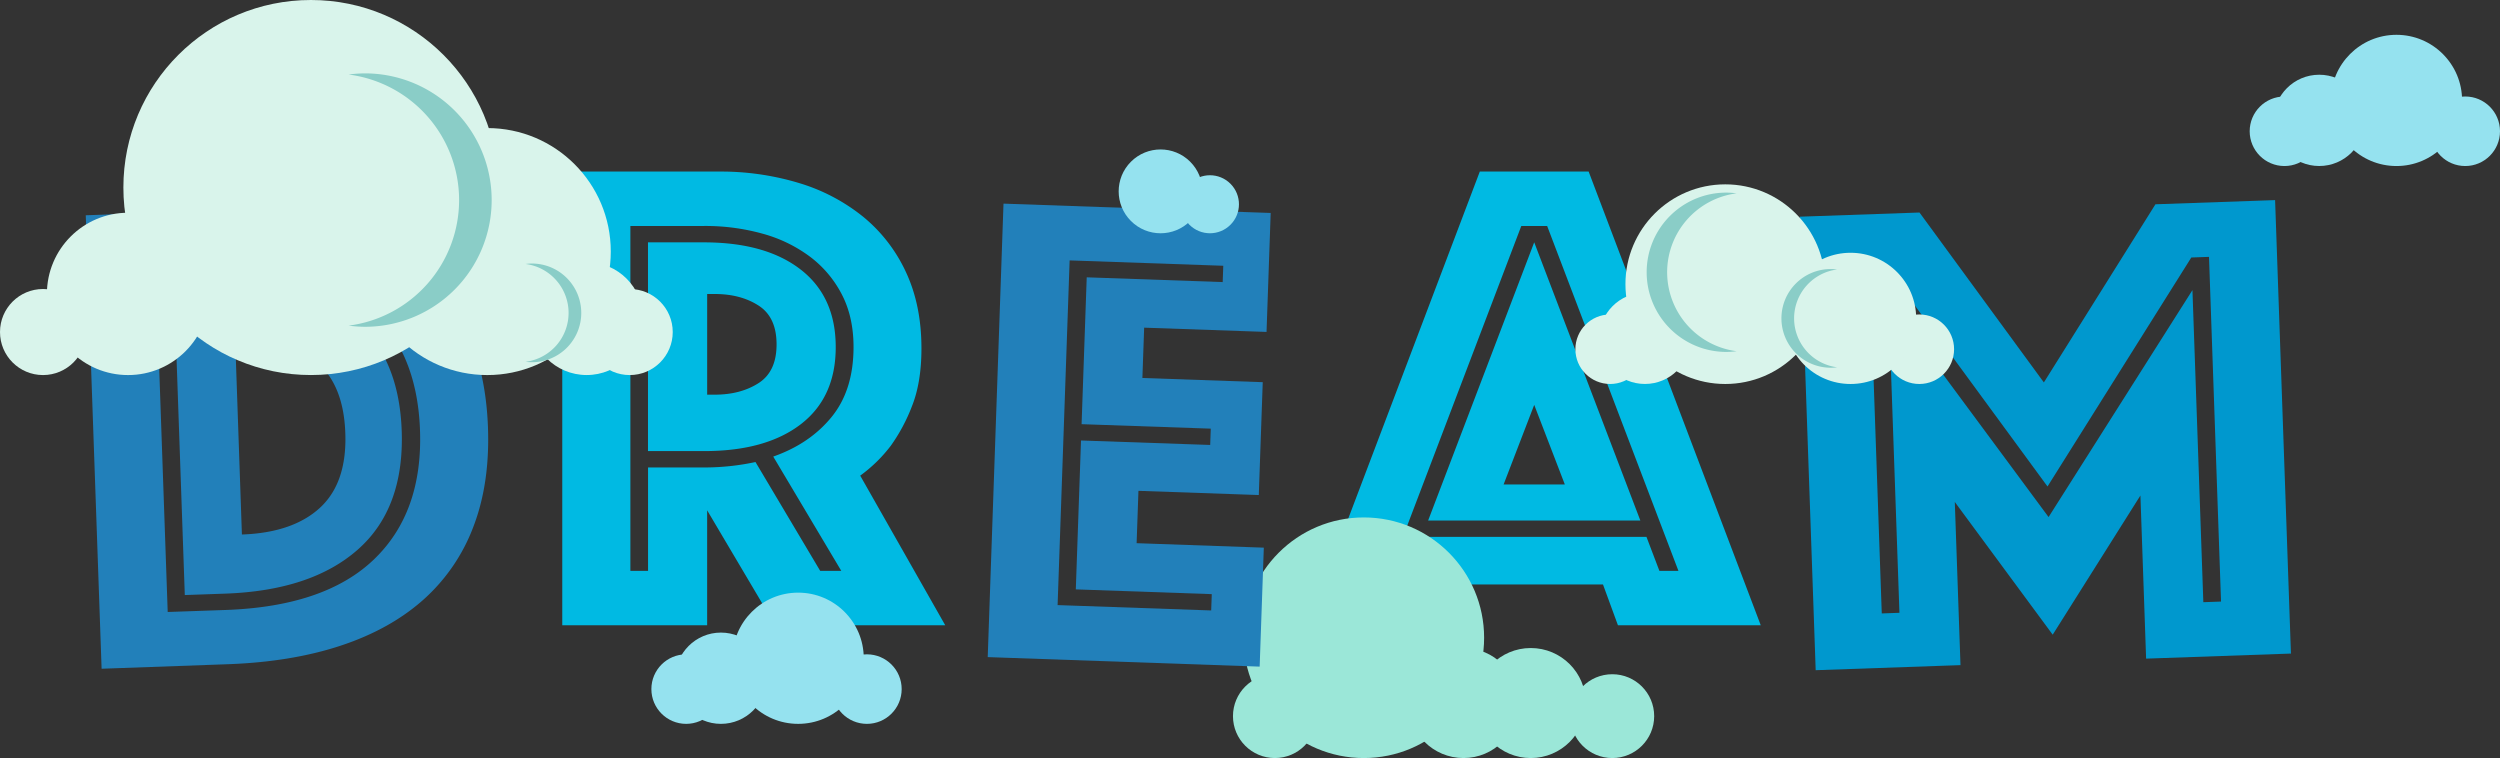<svg id="Layer_1" data-name="Layer 1" xmlns="http://www.w3.org/2000/svg" viewBox="0 0 1120.28 339.69"><rect x="0" y="0" width="1120.28" height="339.69" fill="#333333" stroke="none"/><defs><style>.cls-1{fill:#00bae3;}.cls-2{fill:#9be7d8;}.cls-3{fill:#2280ba;}.cls-4{fill:#0098ce;}.cls-5{fill:#95e2ef;}.cls-6{fill:#d9f4eb;}.cls-7{fill:#8acdc7;}</style></defs><title>text_05</title><path class="cls-1" d="M-2297.84-4473.72h48.77l77.13,203.32h-64l-6.7-18.29h-61.58l-6.7,18.29h-64Zm-31.71,178.94,5.8-15.24h100.59l5.8,15.24h8.53l-58.83-154.55h-11.59l-58.83,154.55h8.53Zm56.09-147.24,47.56,124.68H-2321Zm13.72,108.52-13.72-35.67-13.72,35.67h27.44Z" transform="translate(2960.96 4550.6)"/><path class="cls-1" d="M-2709-4473.72h70.11a120.87,120.87,0,0,1,36.12,5.18,84.11,84.11,0,0,1,28.81,15.24,69.87,69.87,0,0,1,19.06,24.84q6.86,14.79,6.85,34,0,15.25-4.26,25.91a79.22,79.22,0,0,1-9.46,17.68,65.78,65.78,0,0,1-13.72,13.41l38.11,67.06h-76.21l-30.49-51.52v51.52H-2709v-203.32Zm63.41,132.6a109.09,109.09,0,0,0,23.17-2.44l29,48.77h9.45l-30.49-51.21q16.46-5.79,26.22-17.83t9.76-31.25q0-13.41-5.19-23.47a49.65,49.65,0,0,0-14.18-16.92,63.49,63.49,0,0,0-21.18-10.36,95.76,95.76,0,0,0-26.52-3.51h-32.93v154.55h7.92v-46.34h25Zm-25-7.32V-4442h25q27.73,0,43.43,12.19t15.7,34.75q0,22.56-15.7,34.6t-43.43,12h-25Zm26.52-25.3h3.36q11.58,0,19.67-5.18t8.07-17.38q0-12.18-8.07-17.37t-19.67-5.18h-3.36v45.11Z" transform="translate(2960.96 4550.6)"/><circle class="cls-2" cx="571.29" cy="320.91" r="18.78"/><circle class="cls-2" cx="722.48" cy="320.91" r="18.78"/><circle class="cls-2" cx="655.81" cy="315.04" r="24.65"/><circle class="cls-2" cx="685.96" cy="315.04" r="24.65"/><circle class="cls-2" cx="611.14" cy="285.78" r="53.91"/><path class="cls-3" d="M-2511.28-4459.35l119.73,4.18-1.86,53.31-54.84-1.91-0.79,22.55,53.93,1.88-1.77,50.57-53.93-1.88-0.82,23.46,57,2-1.86,53.31-121.86-4.26Zm93.07,182.3,0.26-7.31-60.93-2.13,2.33-66.72,57.89,2,0.26-7.31-57.89-2,2.3-65.81,60.93,2.13,0.26-7.31-68.85-2.4-5.39,154.46Z" transform="translate(2960.96 4550.6)"/><path class="cls-4" d="M-2154.43-4453.5l53.62-1.87,55.73,76.14,50-79.83,53.62-1.87,7.1,203.2-64.9,2.27-2.55-73.11-39.31,62.38-43.87-59.47,2.55,73.11-64.89,2.27ZM-2109.8-4276l-4.88-139.84,71.71,96.94,64.47-101.69,4.88,139.84,7.93-.28-5.39-154.46-7.93.28-64.44,102.61-71.74-97.85-7.92.28,5.39,154.46Z" transform="translate(2960.96 4550.6)"/><circle class="cls-5" cx="307.47" cy="308.79" r="15.58"/><circle class="cls-5" cx="388.47" cy="308.79" r="15.58"/><circle class="cls-5" cx="323.05" cy="303.92" r="20.45"/><circle class="cls-5" cx="357.66" cy="294.97" r="29.4"/><circle class="cls-5" cx="1023.69" cy="58.82" r="15.58"/><circle class="cls-5" cx="1104.7" cy="58.82" r="15.58"/><circle class="cls-5" cx="1039.27" cy="53.94" r="20.45"/><circle class="cls-5" cx="1073.89" cy="45" r="29.4"/><path class="cls-3" d="M-2915.43-4250.93l-7.1-203.2,56.36-2q28.64-1,51.25,4.62t38.45,17.87a82.84,82.84,0,0,1,24.57,31q8.73,18.77,9.61,43.74t-6.53,44.3a82.8,82.8,0,0,1-22.34,32.66q-14.94,13.33-37.11,20.66t-50.8,8.33Zm29.62-25.43,25.89-.9q44.47-1.55,66.47-22.6t20.7-57.92q-1.29-36.86-24.68-56.18t-67.88-17.76l-25.89.9Zm7.66-7.59-4.88-139.84,18-.63q38.69-1.35,60.78,15.42t23.3,51.5q1.21,34.73-19.64,53.15t-59.55,19.77Zm25.59-27.13q22.85-.8,35-12t11.34-33.49q-0.78-22.24-13.64-32.47t-35.72-9.43Z" transform="translate(2960.96 4550.6)"/><circle class="cls-5" cx="-2418.77" cy="-4459.07" r="13" transform="translate(5405.56 1534.24) rotate(-45)"/><circle class="cls-5" cx="-2440.9" cy="-4464.85" r="18.78" transform="translate(5403.17 1516.9) rotate(-45)"/><circle class="cls-6" cx="218.36" cy="112.73" r="55.34"/><circle class="cls-6" cx="139.32" cy="84.03" r="84.03"/><path class="cls-7" d="M-2755.23-4460.94a56.76,56.76,0,0,1-49.49,56.26,57.05,57.05,0,0,0,7.3.52,56.78,56.78,0,0,0,56.78-56.78,56.78,56.78,0,0,0-56.78-56.78,57.05,57.05,0,0,0-7.3.52A56.76,56.76,0,0,1-2755.23-4460.94Z" transform="translate(2960.96 4550.6)"/><circle class="cls-6" cx="282.18" cy="148.79" r="19.28"/><circle class="cls-6" cx="19.28" cy="148.79" r="19.28"/><circle class="cls-6" cx="262.9" cy="142.76" r="25.3"/><circle class="cls-6" cx="57.39" cy="131.7" r="36.37"/><path class="cls-7" d="M-2706.17-4410.39a22.09,22.09,0,0,1-19.27,21.91,22.23,22.23,0,0,0,2.84.2,22.1,22.1,0,0,0,22.11-22.11,22.14,22.14,0,0,0-22.13-22.12,22.22,22.22,0,0,0-2.84.2A22.13,22.13,0,0,1-2706.17-4410.39Z" transform="translate(2960.96 4550.6)"/><circle class="cls-6" cx="773.11" cy="127.34" r="44.73"/><circle class="cls-6" cx="721.53" cy="156.49" r="15.58"/><circle class="cls-6" cx="860.07" cy="156.49" r="15.58"/><circle class="cls-6" cx="737.11" cy="151.61" r="20.45"/><circle class="cls-6" cx="829.26" cy="142.67" r="29.4"/><path class="cls-7" d="M-2157-4407.93a22.09,22.09,0,0,1,19.27-21.91,22.23,22.23,0,0,0-2.84-.2,22.1,22.1,0,0,0-22.11,22.11,22.14,22.14,0,0,0,22.13,22.12,22.23,22.23,0,0,0,2.84-.2A22.13,22.13,0,0,1-2157-4407.93Z" transform="translate(2960.96 4550.6)"/><path class="cls-7" d="M-2213.89-4428.6a35.65,35.65,0,0,1,31.1-35.36,35.88,35.88,0,0,0-4.59-.33,35.67,35.67,0,0,0-35.69,35.69,35.73,35.73,0,0,0,35.72,35.71,35.87,35.87,0,0,0,4.59-.33A35.72,35.72,0,0,1-2213.89-4428.6Z" transform="translate(2960.96 4550.6)"/></svg>